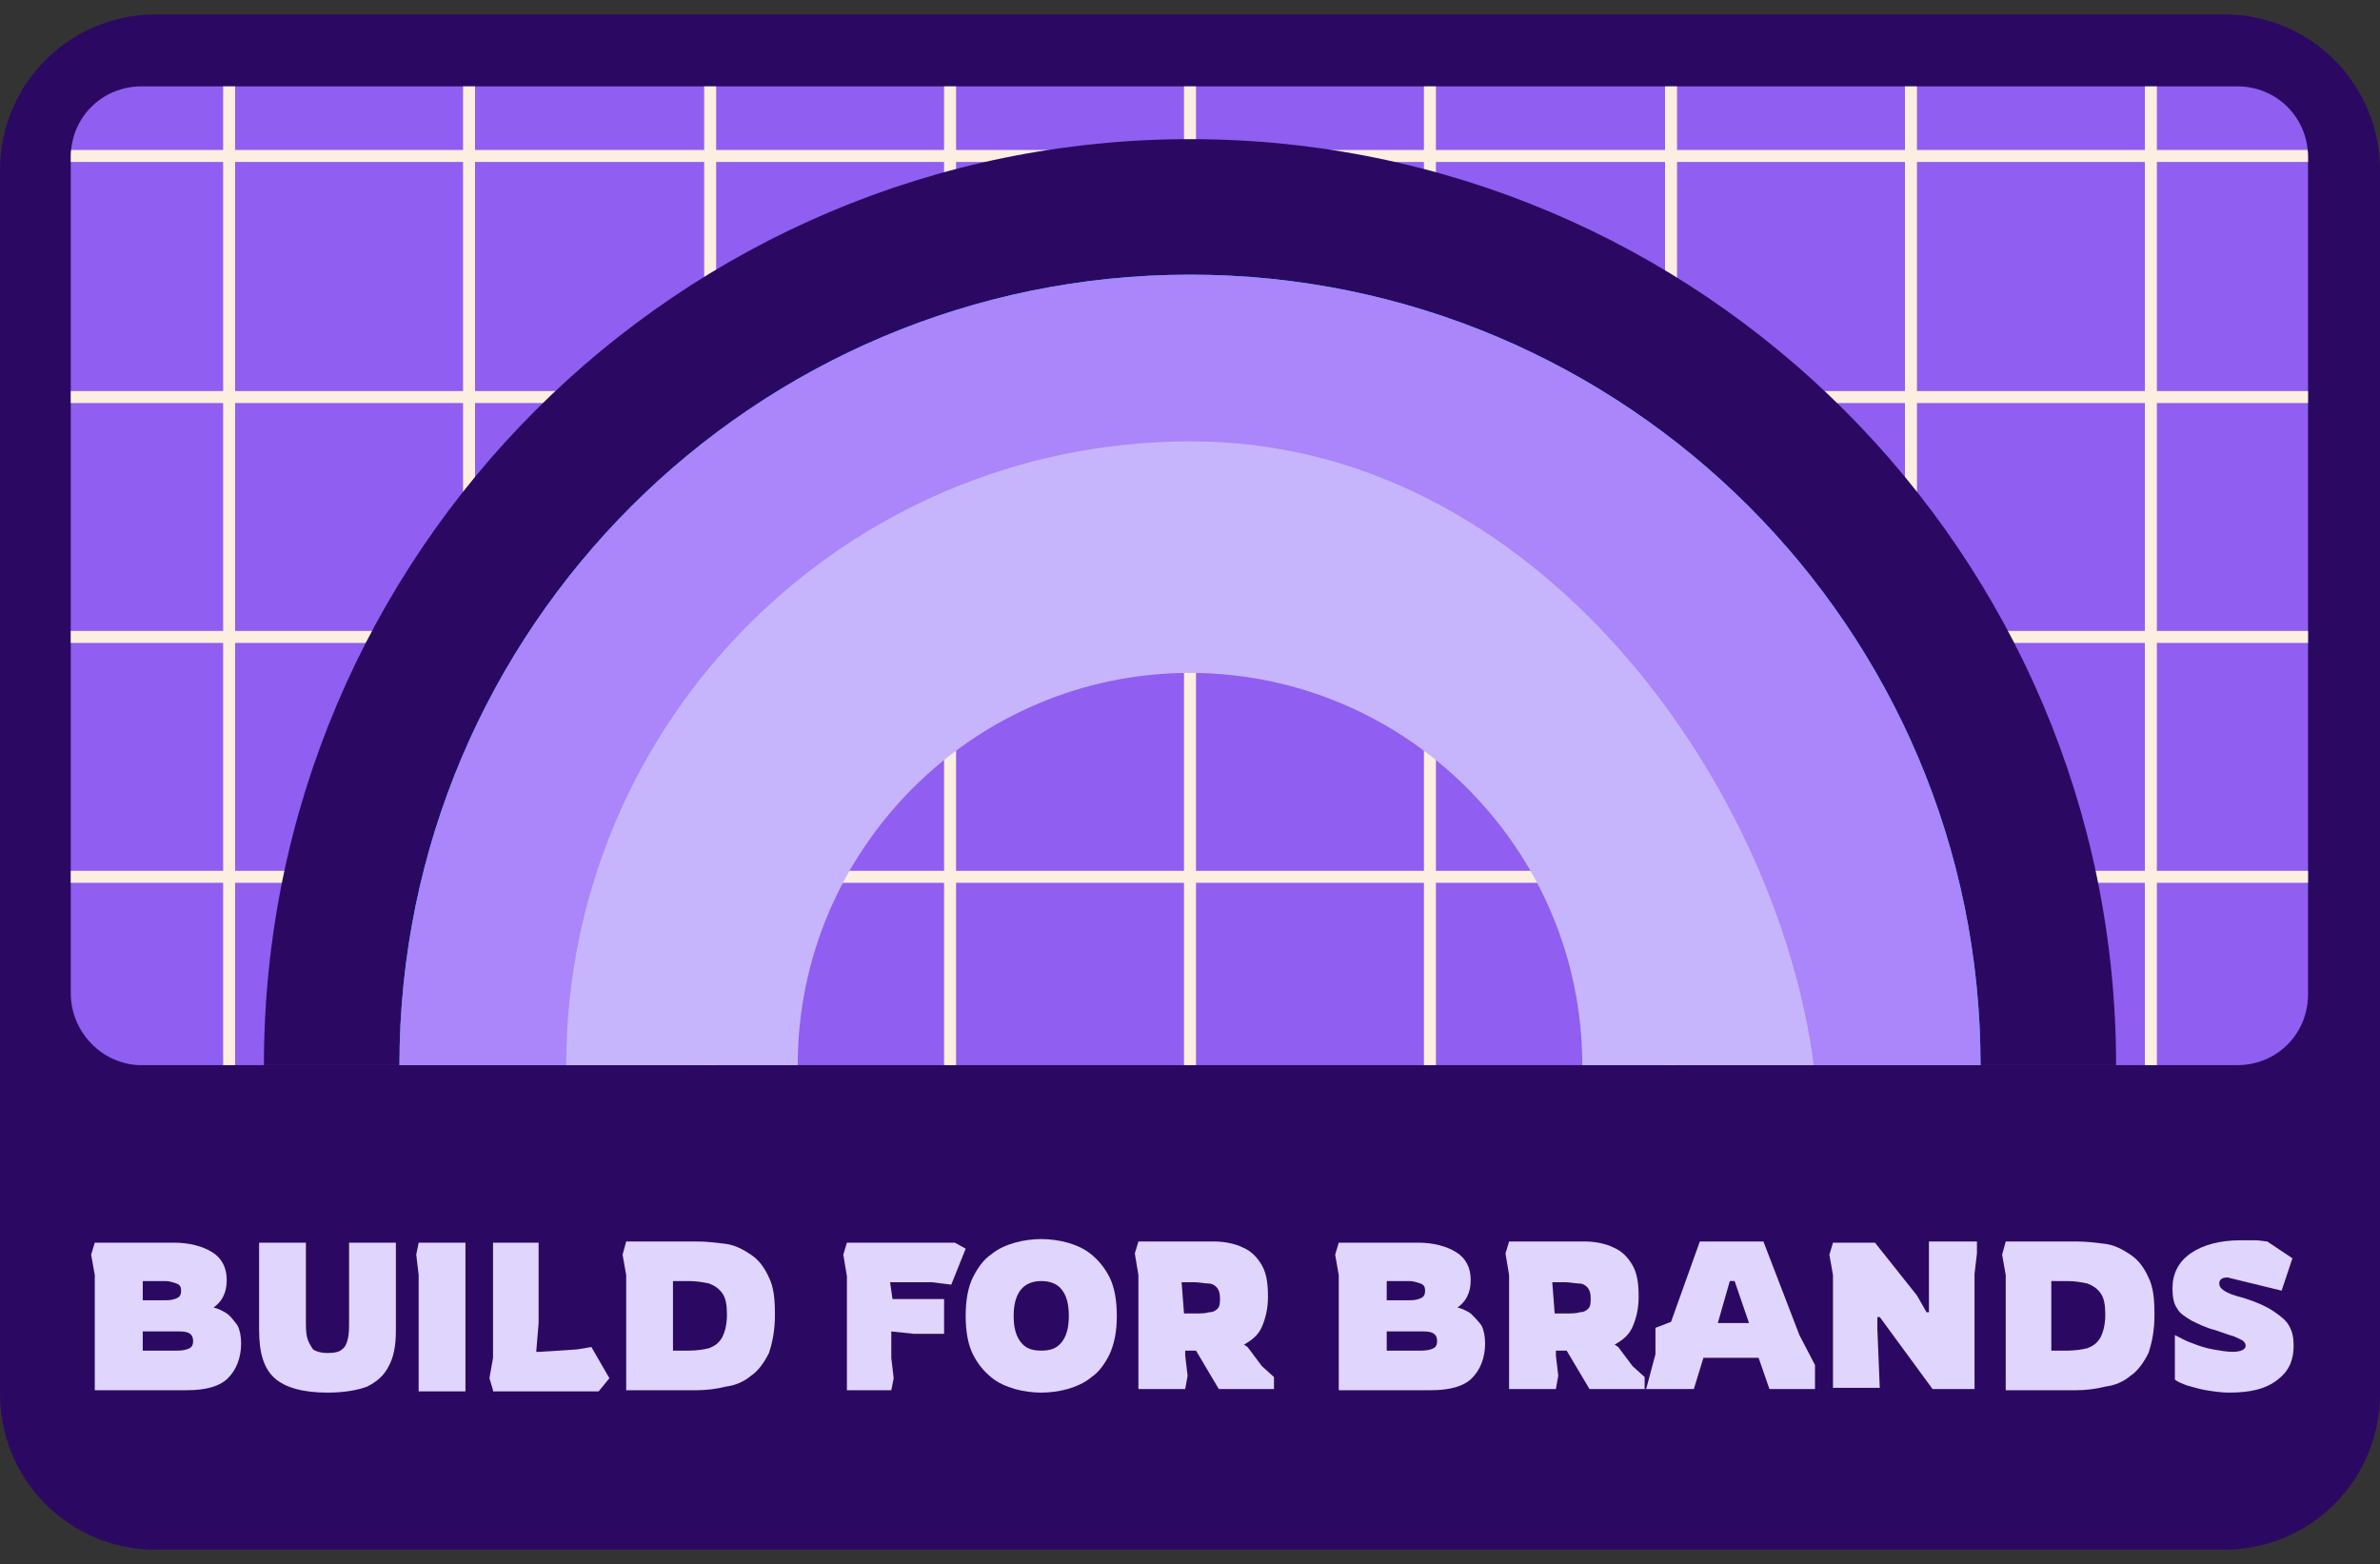 <?xml version="1.0" encoding="utf-8"?>
<!-- Generator: Adobe Illustrator 24.0.2, SVG Export Plug-In . SVG Version: 6.00 Build 0)  -->
<svg version="1.1" id="Layer_1" xmlns="http://www.w3.org/2000/svg" xmlns:xlink="http://www.w3.org/1999/xlink" x="0px" y="0px"
	 viewBox="0 0 198.4 130.4" style="enable-background:new 0 0 198.4 130.4;" xml:space="preserve">
<rect x="0" y="0" width="198.4" height="130.4" fill="#333333" stroke="none"/>
<style type="text/css">
	.st0{display:none;}
	.st1{display:inline;fill:#2B0962;}
	.st2{display:inline;}
	.st3{fill:#905EF1;}
	.st4{clip-path:url(#SVGID_2_);}
	.st5{fill:none;stroke:#FCEEE0;stroke-miterlimit:10;}
	.st6{fill:#2B0962;}
	.st7{fill:#00CBFF;}
	.st8{fill:#AB85FA;}
	.st9{fill:#C6B5FC;}
	.st10{clip-path:url(#SVGID_4_);}
	.st11{fill:#DFD5FD;}
</style>
<g class="st0">
	<path class="st1" d="M185.4,129.2H13c-7.2,0-13-5.8-13-13v-102c0-7.2,5.8-13,13-13h172.4c7.2,0,13,5.8,13,13v102
		C198.4,123.4,192.6,129.2,185.4,129.2z"/>
	<g class="st2">
		<path class="st3" d="M5.9,82.8V13.1c0-3.3,2.6-5.9,5.9-5.9h174.7c3.3,0,5.9,2.6,5.9,5.9v69.8c0,3.3-2.6,5.9-5.9,5.9H11.8
			C8.6,88.8,5.9,86.1,5.9,82.8z"/>
		<g>
			<defs>
				<path id="SVGID_1_" d="M5.9,82.8V13.1c0-3.3,2.6-5.9,5.9-5.9h174.7c3.3,0,5.9,2.6,5.9,5.9v69.8c0,3.3-2.6,5.9-5.9,5.9H11.8
					C8.6,88.8,5.9,86.1,5.9,82.8z"/>
			</defs>
			<clipPath id="SVGID_2_">
				<use xlink:href="#SVGID_1_"  style="overflow:visible;"/>
			</clipPath>
			<g class="st4">
				<g>
					<line class="st5" x1="19.1" y1="-7.8" x2="19.1" y2="129.2"/>
					<line class="st5" x1="39.1" y1="-7.8" x2="39.1" y2="129.2"/>
					<line class="st5" x1="59.2" y1="-7.8" x2="59.2" y2="129.2"/>
					<line class="st5" x1="79.2" y1="-7.8" x2="79.2" y2="129.2"/>
					<line class="st5" x1="99.2" y1="-7.8" x2="99.2" y2="129.2"/>
					<line class="st5" x1="119.2" y1="-7.8" x2="119.2" y2="129.2"/>
					<line class="st5" x1="139.3" y1="-7.8" x2="139.3" y2="129.2"/>
					<line class="st5" x1="159.3" y1="-7.8" x2="159.3" y2="129.2"/>
					<line class="st5" x1="179.3" y1="-7.8" x2="179.3" y2="129.2"/>
				</g>
				<g>
					<line class="st5" x1="211.1" y1="13" x2="-12.7" y2="13"/>
					<line class="st5" x1="211.1" y1="33.1" x2="-12.7" y2="33.1"/>
					<line class="st5" x1="211.1" y1="53.1" x2="-12.7" y2="53.1"/>
					<line class="st5" x1="211.1" y1="73.1" x2="-12.7" y2="73.1"/>
				</g>
			</g>
		</g>
	</g>
	<g class="st2">
		<g>
			<g>
				<path class="st6" d="M176.4,88.8h-28.7c0-26.7-21.8-48.5-48.5-48.5c-26.7,0-48.5,21.8-48.5,48.5H22c0-42.6,34.6-77.2,77.2-77.2
					C141.8,11.6,176.4,46.2,176.4,88.8z"/>
			</g>
		</g>
		<g>
			<path class="st7" d="M165.1,88.8h-24.5c0-22.9-18.6-41.4-41.4-41.4c-22.9,0-41.4,18.6-41.4,41.4H33.3c0-36.4,29.6-65.9,65.9-65.9
				S165.1,52.4,165.1,88.8z"/>
		</g>
		<g>
			<path class="st8" d="M165.1,88.8h-24.5c0-22.9-18.6-41.4-41.4-41.4c-22.9,0-41.4,18.6-41.4,41.4H33.3c0-36.4,29.6-65.9,65.9-65.9
				S165.1,52.4,165.1,88.8z"/>
		</g>
		<g>
			<g>
				<path class="st9" d="M151.2,88.8h-19.3c0-18-14.7-32.7-32.7-32.7c-18,0-32.7,14.7-32.7,32.7H47.2c0-28.7,23.3-52,52-52
					C127.9,36.7,148.1,65.2,151.2,88.8z"/>
			</g>
		</g>
	</g>
	<g class="st2">
		<path class="st9" d="M56,108.4c-0.9,0-1.8-0.1-2.7-0.3c-0.9-0.2-1.7-0.6-2.3-1.1c-0.7-0.5-1.2-1.3-1.6-2.2c-0.4-1-0.6-2.2-0.6-3.7
			c0-1.3,0.2-2.5,0.6-3.4c0.4-0.9,0.9-1.7,1.6-2.3c0.7-0.6,1.5-1,2.3-1.3c0.9-0.3,1.8-0.4,2.8-0.4c0.7,0,1.4,0.1,2,0.2
			c0.7,0.1,1.1,0.2,1.4,0.4l2.5,2l-2,3.3L56,97.7c-0.5,0-0.9,0.1-1.3,0.4c-0.4,0.2-0.7,0.6-1,1.1c-0.2,0.5-0.4,1.1-0.4,1.8
			c0,0.9,0.1,1.6,0.4,2.1c0.3,0.5,0.7,0.8,1.2,1c0.5,0.2,1.1,0.3,1.9,0.3c0.7,0,1.3-0.1,2-0.2c0.6-0.1,1.2-0.3,1.6-0.5
			c0.5-0.2,0.8-0.4,1.1-0.5v4.1c-0.3,0.1-0.7,0.3-1.1,0.5c-0.5,0.2-1.1,0.4-1.8,0.5C57.8,108.3,56.9,108.4,56,108.4z"/>
		<path class="st9" d="M63.4,108.2V97.1L63,95l0.4-1.2h7.3c1.1,0,2,0.2,2.8,0.5c0.8,0.4,1.4,0.9,1.8,1.7c0.4,0.8,0.6,1.8,0.6,3.1
			c0,1.2-0.2,2.1-0.6,2.9c-0.4,0.8-1,1.3-1.7,1.7L74,104l1.4,1.9l1.2,1v1.2h-5.4l-2.2-3.7h-1.1v0.4l0.2,2l-0.2,1.2H63.4z
			 M67.9,100.7h1.2c0.5,0,0.9,0,1.2-0.1s0.6-0.2,0.8-0.4s0.3-0.6,0.3-1c0-0.5-0.1-0.9-0.3-1.1c-0.2-0.2-0.5-0.3-0.8-0.4
			c-0.4,0-0.8-0.1-1.2-0.1h-1.3L67.9,100.7z"/>
		<path class="st9" d="M84,108.4c-0.9,0-1.7-0.1-2.6-0.3c-0.9-0.2-1.6-0.6-2.4-1.1c-0.7-0.5-1.3-1.3-1.7-2.2c-0.4-1-0.6-2.2-0.6-3.7
			c0-1.5,0.2-2.7,0.6-3.7c0.4-1,1-1.7,1.7-2.2c0.7-0.5,1.5-0.9,2.4-1.1c0.9-0.2,1.7-0.3,2.6-0.3c0.9,0,1.7,0.1,2.6,0.3
			c0.9,0.2,1.6,0.6,2.4,1.1c0.7,0.5,1.3,1.3,1.7,2.2c0.4,1,0.6,2.2,0.6,3.7c0,1.5-0.2,2.7-0.6,3.7c-0.4,1-1,1.7-1.7,2.2
			c-0.7,0.5-1.5,0.9-2.4,1.1C85.7,108.3,84.8,108.4,84,108.4z M84,104.3c0.9,0,1.5-0.3,2-0.8c0.4-0.5,0.7-1.4,0.7-2.5
			c0-1.1-0.2-2-0.7-2.5c-0.4-0.5-1.1-0.8-2-0.8c-1.8,0-2.6,1.1-2.6,3.3c0,1.1,0.2,2,0.7,2.5C82.4,104,83.1,104.3,84,104.3z"/>
		<path class="st9" d="M92.9,108.2V97.1l-0.4-2l0.4-1.2h7.3c1.1,0,2,0.2,2.8,0.5c0.8,0.4,1.4,0.9,1.8,1.7c0.4,0.8,0.6,1.8,0.6,3.1
			c0,1.9-0.5,3.3-1.5,4.1c-1,0.8-2.5,1.2-4.3,1.2h-2.2v0.4l0.2,2l-0.2,1.2H92.9z M97.3,100.7h1.2c0.5,0,0.9,0,1.2-0.1
			s0.6-0.2,0.8-0.4s0.3-0.6,0.3-1c0-0.5-0.1-0.9-0.3-1.1c-0.2-0.2-0.5-0.3-0.8-0.4c-0.4,0-0.8-0.1-1.2-0.1h-1.3L97.3,100.7z"/>
		<path class="st9" d="M106.6,108.2V97.1l-0.4-2l0.4-1.2h7.3c1.1,0,2,0.2,2.8,0.5c0.8,0.4,1.4,0.9,1.8,1.7c0.4,0.8,0.6,1.8,0.6,3.1
			c0,1.9-0.5,3.3-1.5,4.1c-1,0.8-2.5,1.2-4.3,1.2H111v0.4l0.2,2l-0.2,1.2H106.6z M111,100.7h1.2c0.5,0,0.9,0,1.2-0.1
			s0.6-0.2,0.8-0.4s0.3-0.6,0.3-1c0-0.5-0.1-0.9-0.3-1.1c-0.2-0.2-0.5-0.3-0.8-0.4c-0.4,0-0.8-0.1-1.2-0.1h-1.3L111,100.7z"/>
		<path class="st9" d="M120.1,108.2V97.1l-0.2-2l0.2-1.2h4.5v14.3H120.1z"/>
		<path class="st9" d="M126.7,108.2V97.1l-0.4-2l0.4-1.2h4.1l4.1,5.1l1,1.7h0.2v-6.8h4.7v1.2l-0.2,2v11.1h-4l-5.1-6.9h-0.2v1.2
			l0.2,5.7H126.7z"/>
		<path class="st9" d="M150.1,108.4c-1.2,0-2.3-0.1-3.2-0.3c-1-0.2-1.8-0.6-2.6-1.1c-0.7-0.5-1.3-1.3-1.7-2.2
			c-0.4-1-0.6-2.2-0.6-3.7c0-1.5,0.2-2.7,0.6-3.7c0.4-1,1-1.7,1.7-2.2c0.7-0.5,1.5-0.9,2.5-1.1c0.9-0.2,1.9-0.3,2.9-0.3
			c0.7,0,1.3,0,1.8,0.1s1.1,0.2,1.5,0.3l2.8,1.6l-1.4,3.6l-4.5-1.4c-0.6,0-1.1,0.1-1.6,0.3c-0.5,0.2-0.9,0.5-1.2,1
			c-0.3,0.5-0.4,1.1-0.4,2c0,1.3,0.3,2.2,0.8,2.7c0.6,0.5,1.4,0.8,2.4,0.8c0.4,0,0.7,0,1-0.1c0.3,0,0.5-0.1,0.6-0.2v-1.1h-1.8V100
			h6.4l0.2,1.2l-0.4,2.1v4.3c-0.1,0.1-0.5,0.1-1,0.3s-1.2,0.3-2,0.4C152.1,108.3,151.2,108.4,150.1,108.4z"/>
		<path class="st9" d="M46.2,125.3c-1.4,0-2.4-0.4-3.2-1.1c-0.8-0.7-1.2-1.8-1.2-3.1c0-0.7,0.1-1.3,0.3-1.8c0.2-0.5,0.5-0.9,0.9-1.2
			s0.7-0.6,1.1-0.7c0.4-0.2,0.7-0.3,1-0.4c-0.1-0.2-0.3-0.4-0.5-0.6c-0.2-0.3-0.4-0.6-0.5-1c-0.1-0.4-0.2-0.8-0.2-1.4
			c0-0.9,0.2-1.6,0.7-2.1c0.5-0.5,1.2-0.9,2-1.2c0.4-0.1,0.8-0.2,1.3-0.2s1,0,1.5,0c0.5,0,0.9,0.1,1.3,0.1c0.4,0,0.7,0.1,0.8,0.1
			l1.6,1.6l-1.2,2.5l-2-0.4c-0.4,0-0.7,0.1-0.8,0.3c-0.1,0.2-0.2,0.4-0.2,0.6c0,0.2,0.1,0.4,0.2,0.6c0.1,0.2,0.3,0.5,0.6,0.7L52,119
			l0.2-0.2l-0.5-2.1l0.2-1.2l4.8,0.4v3.1l-2.4,2.2l1.5,1.4l1.5,1.2v1.2h-4.7l-1.3-1.3c-0.3,0.2-0.7,0.5-1.1,0.7
			c-0.4,0.2-1,0.4-1.6,0.6C48,125.2,47.1,125.3,46.2,125.3z M47.2,121.4c0.4,0,0.6-0.1,0.9-0.2c0.2-0.1,0.4-0.2,0.5-0.3l-1.5-1.4
			c-0.1,0.1-0.3,0.3-0.4,0.4c-0.1,0.2-0.2,0.4-0.2,0.6c0,0.2,0.1,0.4,0.2,0.5C46.8,121.4,47,121.4,47.2,121.4z"/>
		<path class="st9" d="M60.5,124.6v-11.1l-0.4-2l0.4-1.2h7.3c1.1,0,2,0.2,2.8,0.5c0.8,0.4,1.4,0.9,1.8,1.7c0.4,0.8,0.6,1.8,0.6,3.1
			c0,1.2-0.2,2.1-0.6,2.9c-0.4,0.8-1,1.3-1.7,1.7l0.3,0.3l1.4,1.9l1.2,1v1.2h-5.4l-2.2-3.7H65v0.4l0.2,2l-0.2,1.2H60.5z M65,117.1
			h1.2c0.5,0,0.9,0,1.2-0.1c0.3,0,0.6-0.2,0.8-0.4s0.3-0.6,0.3-1c0-0.5-0.1-0.9-0.3-1.1c-0.2-0.2-0.5-0.3-0.8-0.4
			c-0.4,0-0.8-0.1-1.2-0.1h-1.3L65,117.1z"/>
		<path class="st9" d="M74.8,124.6l-0.4-1.2l0.4-2v-11.1h10.4l1,0.6l-1.3,3.4l-1.8-0.2h-3.8v1.6h5v3.3h-2.8l-2.2-0.2v1.9h5.6
			l2.4,2.6l-1.2,1.3H74.8z"/>
		<path class="st9" d="M93.3,124.8c-0.7,0-1.5-0.1-2.2-0.2c-0.7-0.1-1.4-0.3-1.9-0.5s-1-0.4-1.2-0.6v-4.2c0.5,0.3,1.1,0.5,1.7,0.8
			c0.6,0.2,1.3,0.4,1.9,0.5c0.7,0.1,1.3,0.2,1.9,0.2c0.8,0,1.2-0.2,1.2-0.6c0-0.2-0.1-0.3-0.3-0.5c-0.2-0.1-0.5-0.3-0.9-0.4
			c-0.4-0.1-1-0.3-1.8-0.6c-0.9-0.3-1.7-0.6-2.3-0.9c-0.6-0.3-1.1-0.7-1.4-1.2c-0.3-0.5-0.5-1.1-0.5-1.9c0-1.4,0.6-2.5,1.7-3.4
			c1.1-0.9,2.8-1.3,4.9-1.3c0.4,0,0.9,0,1.4,0.1c0.5,0,0.9,0.1,1.2,0.1l2.5,1.7l-1,3.1l-5.2-1.3c-0.5,0-0.8,0.2-0.8,0.5
			c0,0.3,0.2,0.5,0.5,0.7c0.3,0.2,1,0.4,1.9,0.7c1.2,0.4,2.2,0.8,2.9,1.2c0.7,0.4,1.2,0.9,1.5,1.4s0.5,1.2,0.5,1.9
			c0,1.4-0.5,2.4-1.6,3.3C96.9,124.4,95.4,124.8,93.3,124.8z"/>
		<path class="st9" d="M101.1,124.6v-11.1l-0.2-2l0.2-1.2h4.5v14.3H101.1z"/>
		<path class="st9" d="M107.2,124.6l-0.6-1.2l6.3-9.3h-5.7v-3.8h11.7v2.4l-5.3,8.1h0.6l4.7-0.4v4.2H107.2z"/>
		<path class="st9" d="M120.2,124.6v-11.1l-0.2-2l0.2-1.2h4.5v14.3H120.2z"/>
		<path class="st9" d="M126.9,124.6v-11.1l-0.4-2l0.4-1.2h4.1l4.1,5.1l1,1.7h0.2v-6.8h4.7v1.2l-0.2,2v11.1h-4l-5.1-6.9h-0.2v1.2
			l0.2,5.7H126.9z"/>
		<path class="st9" d="M150.2,124.8c-1.2,0-2.3-0.1-3.2-0.3c-1-0.2-1.8-0.6-2.6-1.1c-0.7-0.5-1.3-1.3-1.7-2.2
			c-0.4-1-0.6-2.2-0.6-3.7c0-1.5,0.2-2.7,0.6-3.7c0.4-1,1-1.7,1.7-2.2c0.7-0.5,1.5-0.9,2.5-1.1c0.9-0.2,1.9-0.3,2.9-0.3
			c0.7,0,1.3,0,1.8,0.1s1.1,0.2,1.5,0.3l2.8,1.6l-1.4,3.6l-4.5-1.4c-0.6,0-1.1,0.1-1.6,0.3c-0.5,0.2-0.9,0.5-1.2,1
			c-0.3,0.5-0.4,1.1-0.4,2c0,1.3,0.3,2.2,0.8,2.7c0.6,0.5,1.4,0.8,2.4,0.8c0.4,0,0.7,0,1-0.1c0.3,0,0.5-0.1,0.6-0.2v-1.1h-1.8v-3.2
			h6.4l0.2,1.2l-0.4,2.1v4.3c-0.1,0.1-0.5,0.1-1,0.3s-1.2,0.3-2,0.4C152.2,124.7,151.3,124.8,150.2,124.8z"/>
	</g>
</g>
<g>
	<path class="st6" d="M185.4,129.2H13c-7.2,0-13-5.8-13-13v-102c0-7.2,5.8-13,13-13h172.4c7.2,0,13,5.8,13,13v102
		C198.4,123.4,192.6,129.2,185.4,129.2z"/>
	<g>
		<path class="st3" d="M5.9,82.8V13.1c0-3.3,2.6-5.9,5.9-5.9h174.7c3.3,0,5.9,2.6,5.9,5.9v69.8c0,3.3-2.6,5.9-5.9,5.9H11.8
			C8.6,88.8,5.9,86.1,5.9,82.8z"/>
		<g>
			<defs>
				<path id="SVGID_3_" d="M5.9,82.8V13.1c0-3.3,2.6-5.9,5.9-5.9h174.7c3.3,0,5.9,2.6,5.9,5.9v69.8c0,3.3-2.6,5.9-5.9,5.9H11.8
					C8.6,88.8,5.9,86.1,5.9,82.8z"/>
			</defs>
			<clipPath id="SVGID_4_">
				<use xlink:href="#SVGID_3_"  style="overflow:visible;"/>
			</clipPath>
			<g class="st10">
				<g>
					<line class="st5" x1="19.1" y1="-7.8" x2="19.1" y2="129.2"/>
					<line class="st5" x1="39.1" y1="-7.8" x2="39.1" y2="129.2"/>
					<line class="st5" x1="59.2" y1="-7.8" x2="59.2" y2="129.2"/>
					<line class="st5" x1="79.2" y1="-7.8" x2="79.2" y2="129.2"/>
					<line class="st5" x1="99.2" y1="-7.8" x2="99.2" y2="129.2"/>
					<line class="st5" x1="119.2" y1="-7.8" x2="119.2" y2="129.2"/>
					<line class="st5" x1="139.3" y1="-7.8" x2="139.3" y2="129.2"/>
					<line class="st5" x1="159.3" y1="-7.8" x2="159.3" y2="129.2"/>
					<line class="st5" x1="179.3" y1="-7.8" x2="179.3" y2="129.2"/>
				</g>
				<g>
					<line class="st5" x1="211.1" y1="13" x2="-12.7" y2="13"/>
					<line class="st5" x1="211.1" y1="33.1" x2="-12.7" y2="33.1"/>
					<line class="st5" x1="211.1" y1="53.1" x2="-12.7" y2="53.1"/>
					<line class="st5" x1="211.1" y1="73.1" x2="-12.7" y2="73.1"/>
				</g>
			</g>
		</g>
	</g>
	<g>
		<g>
			<g>
				<path class="st6" d="M176.4,88.8h-28.7c0-26.7-21.8-48.5-48.5-48.5c-26.7,0-48.5,21.8-48.5,48.5H22c0-42.6,34.6-77.2,77.2-77.2
					C141.8,11.6,176.4,46.2,176.4,88.8z"/>
			</g>
		</g>
		<g>
			<path class="st7" d="M165.1,88.8h-24.5c0-22.9-18.6-41.4-41.4-41.4c-22.9,0-41.4,18.6-41.4,41.4H33.3c0-36.4,29.6-65.9,65.9-65.9
				S165.1,52.4,165.1,88.8z"/>
		</g>
		<g>
			<path class="st8" d="M165.1,88.8h-24.5c0-22.9-18.6-41.4-41.4-41.4c-22.9,0-41.4,18.6-41.4,41.4H33.3c0-36.4,29.6-65.9,65.9-65.9
				S165.1,52.4,165.1,88.8z"/>
		</g>
		<g>
			<g>
				<path class="st9" d="M151.2,88.8h-19.3c0-18-14.7-32.7-32.7-32.7c-18,0-32.7,14.7-32.7,32.7H47.2c0-28.7,23.3-52,52-52
					C127.9,36.7,148.1,65.2,151.2,88.8z"/>
			</g>
		</g>
	</g>
	<g>
		<g>
			<path class="st11" d="M7.9,115.9v-9.6l-0.3-1.7l0.3-1h6.6c1.3,0,2.4,0.3,3.2,0.8c0.8,0.5,1.2,1.3,1.2,2.3c0,0.6-0.1,1-0.3,1.4
				s-0.5,0.7-0.8,0.9c0.4,0.1,0.8,0.3,1.1,0.5s0.6,0.6,0.9,1c0.2,0.4,0.3,0.9,0.3,1.5c0,1.2-0.4,2.2-1.1,2.9c-0.7,0.7-1.9,1-3.4,1
				H7.9z M11.8,108.4h2.1c0.4,0,0.7-0.1,0.9-0.2s0.3-0.3,0.3-0.6c0-0.3-0.1-0.5-0.4-0.6c-0.3-0.1-0.6-0.2-0.9-0.2h-1.9V108.4z
				 M11.8,112.6h3c0.5,0,0.8-0.1,1-0.2s0.3-0.3,0.3-0.6c0-0.6-0.4-0.8-1.1-0.8h-3.1V112.6z"/>
			<path class="st11" d="M27.3,116.1c-2,0-3.5-0.4-4.4-1.2c-0.9-0.8-1.3-2.1-1.3-4v-4.5l0-1.8l0-1h3.9v6.5c0,0.5,0,1,0.1,1.4
				c0.1,0.4,0.3,0.7,0.5,1c0.3,0.2,0.7,0.3,1.2,0.3c0.6,0,1-0.1,1.2-0.3c0.3-0.2,0.4-0.5,0.5-0.9c0.1-0.4,0.1-0.9,0.1-1.5v-6.5H33
				v7.4c0,1.2-0.2,2.2-0.6,2.9c-0.4,0.8-1,1.3-1.8,1.7C29.8,115.9,28.7,116.1,27.3,116.1z"/>
			<path class="st11" d="M34.9,115.9v-9.6l-0.2-1.7l0.2-1h3.9v12.4H34.9z"/>
			<path class="st11" d="M41.1,115.9l-0.3-1l0.3-1.7v-9.6h3.8v6.7l-0.2,2.4h0.3l3.1-0.2l1.2-0.2l1.5,2.6l-0.9,1.1H41.1z"/>
			<path class="st11" d="M52.2,115.9v-9.6l-0.3-1.7l0.3-1.1h5.9c0.8,0,1.6,0.1,2.4,0.2s1.5,0.5,2.1,0.9c0.6,0.4,1.1,1,1.5,1.9
				c0.4,0.8,0.5,1.8,0.5,3.1c0,1.3-0.2,2.3-0.5,3.2c-0.4,0.8-0.9,1.5-1.5,1.9c-0.6,0.5-1.3,0.8-2.1,0.9c-0.8,0.2-1.6,0.3-2.4,0.3
				H52.2z M56.1,112.6h1.3c0.7,0,1.3-0.1,1.7-0.2c0.5-0.2,0.8-0.4,1.1-0.9c0.2-0.4,0.4-1,0.4-1.9c0-0.8-0.1-1.4-0.4-1.8
				c-0.3-0.4-0.6-0.6-1.1-0.8c-0.5-0.1-1-0.2-1.7-0.2h-1.3V112.6z"/>
			<path class="st11" d="M70.6,115.9v-9.5l-0.3-1.8l0.3-1h9l0.9,0.5l-1.2,3l-1.6-0.2h-3.5l0.2,1.4h4.3v2.9h-2.5l-1.9-0.2v2.2
				l0.2,1.7l-0.2,1H70.6z"/>
			<path class="st11" d="M86.8,116.1c-0.7,0-1.5-0.1-2.2-0.3s-1.4-0.5-2-1c-0.6-0.5-1.1-1.1-1.5-1.9c-0.4-0.8-0.6-1.9-0.6-3.2
				c0-1.3,0.2-2.4,0.6-3.2c0.4-0.8,0.9-1.5,1.5-1.9c0.6-0.5,1.3-0.8,2-1s1.5-0.3,2.2-0.3c0.7,0,1.5,0.1,2.2,0.3c0.7,0.2,1.4,0.5,2,1
				c0.6,0.5,1.1,1.1,1.5,1.9c0.4,0.8,0.6,1.9,0.6,3.2c0,1.3-0.2,2.3-0.6,3.2c-0.4,0.8-0.9,1.5-1.5,1.9c-0.6,0.5-1.3,0.8-2,1
				C88.3,116,87.5,116.1,86.8,116.1z M86.8,112.6c0.8,0,1.3-0.2,1.7-0.7s0.6-1.2,0.6-2.2c0-1-0.2-1.7-0.6-2.2
				c-0.4-0.5-1-0.7-1.7-0.7c-1.5,0-2.3,1-2.3,2.9c0,1,0.2,1.7,0.6,2.2C85.5,112.4,86,112.6,86.8,112.6z"/>
			<path class="st11" d="M94.9,115.9v-9.6l-0.3-1.8l0.3-1h6.3c0.9,0,1.8,0.2,2.4,0.5c0.7,0.3,1.2,0.8,1.6,1.5
				c0.4,0.7,0.5,1.6,0.5,2.6c0,1-0.2,1.8-0.5,2.5c-0.3,0.7-0.8,1.1-1.5,1.5l0.3,0.2l1.2,1.6l1,0.9v1h-4.6l-1.9-3.2h-0.9v0.4l0.2,1.7
				l-0.2,1.1H94.9z M98.7,109.5h1c0.4,0,0.8,0,1.1-0.1c0.3,0,0.5-0.1,0.7-0.3c0.2-0.2,0.2-0.5,0.2-0.9c0-0.4-0.1-0.7-0.3-0.9
				c-0.2-0.2-0.4-0.3-0.7-0.3c-0.3,0-0.7-0.1-1.1-0.1h-1.1L98.7,109.5z"/>
			<path class="st11" d="M111.6,115.9v-9.6l-0.3-1.7l0.3-1h6.6c1.3,0,2.4,0.3,3.2,0.8c0.8,0.5,1.2,1.3,1.2,2.3c0,0.6-0.1,1-0.3,1.4
				c-0.2,0.4-0.5,0.7-0.8,0.9c0.4,0.1,0.8,0.3,1.1,0.5c0.3,0.3,0.6,0.6,0.9,1c0.2,0.4,0.3,0.9,0.3,1.5c0,1.2-0.4,2.2-1.1,2.9
				c-0.7,0.7-1.9,1-3.4,1H111.6z M115.5,108.4h2.1c0.4,0,0.7-0.1,0.9-0.2s0.3-0.3,0.3-0.6c0-0.3-0.1-0.5-0.4-0.6s-0.6-0.2-0.9-0.2
				h-1.9V108.4z M115.5,112.6h3c0.5,0,0.8-0.1,1-0.2s0.3-0.3,0.3-0.6c0-0.6-0.4-0.8-1.1-0.8h-3.1V112.6z"/>
			<path class="st11" d="M125.8,115.9v-9.6l-0.3-1.8l0.3-1h6.3c0.9,0,1.8,0.2,2.4,0.5c0.7,0.3,1.2,0.8,1.6,1.5
				c0.4,0.7,0.5,1.6,0.5,2.6c0,1-0.2,1.8-0.5,2.5c-0.3,0.7-0.8,1.1-1.5,1.5l0.3,0.2l1.2,1.6l1,0.9v1h-4.6l-1.9-3.2h-0.9v0.4l0.2,1.7
				l-0.2,1.1H125.8z M129.6,109.5h1c0.4,0,0.8,0,1.1-0.1c0.3,0,0.5-0.1,0.7-0.3c0.2-0.2,0.2-0.5,0.2-0.9c0-0.4-0.1-0.7-0.3-0.9
				c-0.2-0.2-0.4-0.3-0.7-0.3c-0.3,0-0.7-0.1-1.1-0.1h-1.1L129.6,109.5z"/>
			<path class="st11" d="M137.2,115.9l0.8-3v-2.2l1.3-0.5l2.4-6.7h5.3l3,7.8l1.3,2.5v2h-3.8l-0.9-2.6H142l-0.8,2.6H137.2z
				 M143.2,110.3h2.6l-1.2-3.5h-0.4L143.2,110.3z"/>
			<path class="st11" d="M152.8,115.9v-9.6l-0.3-1.7l0.3-1h3.5l3.5,4.4l0.8,1.4h0.2v-5.9h4v1l-0.2,1.7v9.6h-3.5l-4.4-6h-0.2v1
				l0.2,4.9H152.8z"/>
			<path class="st11" d="M167.2,115.9v-9.6l-0.3-1.7l0.3-1.1h5.9c0.8,0,1.6,0.1,2.4,0.2s1.5,0.5,2.1,0.9c0.6,0.4,1.1,1,1.5,1.9
				c0.4,0.8,0.5,1.8,0.5,3.1c0,1.3-0.2,2.3-0.5,3.2c-0.4,0.8-0.9,1.5-1.5,1.9c-0.6,0.5-1.3,0.8-2.1,0.9c-0.8,0.2-1.6,0.3-2.4,0.3
				H167.2z M171,112.6h1.3c0.7,0,1.3-0.1,1.7-0.2c0.5-0.2,0.8-0.4,1.1-0.9c0.2-0.4,0.4-1,0.4-1.9c0-0.8-0.1-1.4-0.4-1.8
				c-0.3-0.4-0.6-0.6-1.1-0.8c-0.5-0.1-1-0.2-1.7-0.2H171V112.6z"/>
			<path class="st11" d="M185.8,116.1c-0.6,0-1.3-0.1-1.9-0.2c-0.6-0.1-1.2-0.3-1.6-0.4c-0.5-0.2-0.8-0.3-1-0.5v-3.7
				c0.4,0.2,0.9,0.5,1.5,0.7c0.5,0.2,1.1,0.4,1.7,0.5c0.6,0.1,1.1,0.2,1.6,0.2c0.7,0,1.1-0.2,1.1-0.5c0-0.2-0.1-0.3-0.2-0.4
				c-0.1-0.1-0.4-0.2-0.8-0.4c-0.4-0.1-0.9-0.3-1.5-0.5c-0.8-0.2-1.4-0.5-2-0.8c-0.5-0.3-1-0.6-1.2-1c-0.3-0.4-0.4-1-0.4-1.7
				c0-1.2,0.5-2.2,1.5-2.9c1-0.7,2.4-1.1,4.2-1.1c0.4,0,0.8,0,1.2,0c0.4,0,0.8,0.1,1,0.1l2.1,1.4l-0.9,2.7l-4.5-1.1
				c-0.5,0-0.7,0.2-0.7,0.5c0,0.2,0.1,0.4,0.4,0.6c0.3,0.2,0.8,0.4,1.6,0.6c1,0.3,1.9,0.7,2.5,1.1c0.6,0.4,1.1,0.8,1.3,1.2
				c0.3,0.5,0.4,1,0.4,1.7c0,1.2-0.4,2.1-1.3,2.8C188.9,115.8,187.6,116.1,185.8,116.1z"/>
		</g>
	</g>
</g>
</svg>
